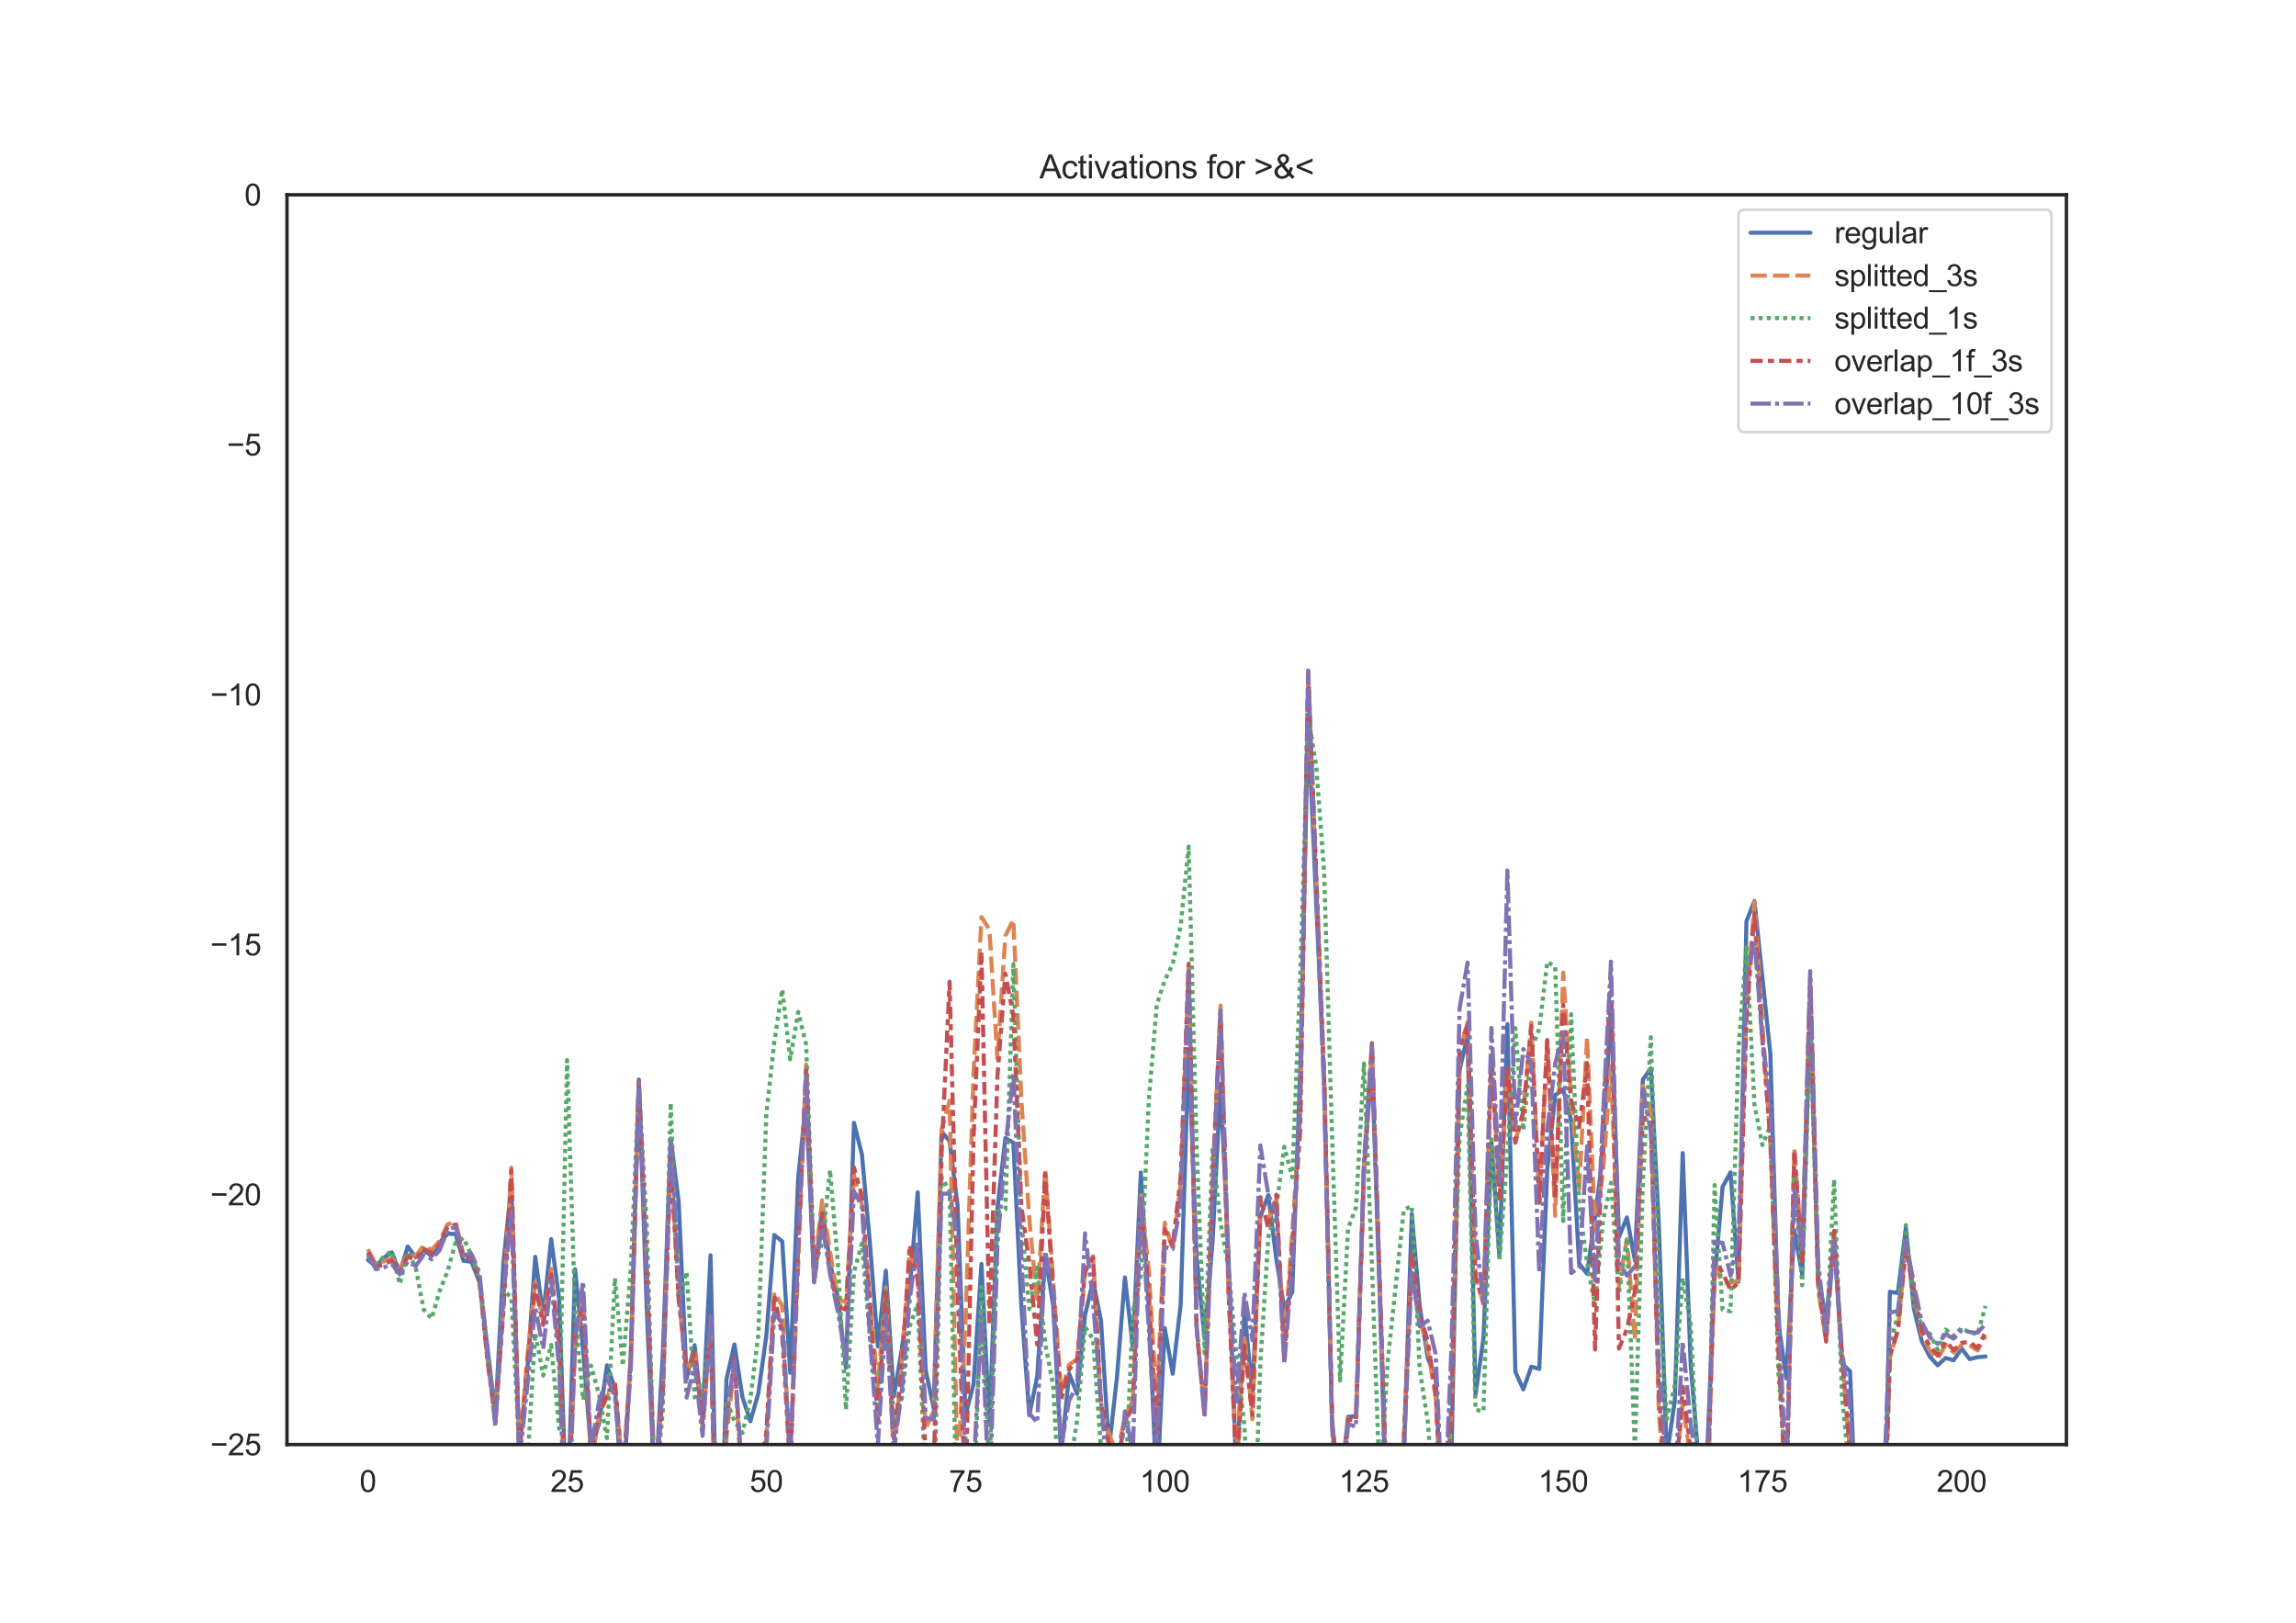 <?xml version="1.0" encoding="utf-8" standalone="no"?>
<!DOCTYPE svg PUBLIC "-//W3C//DTD SVG 1.1//EN"
  "http://www.w3.org/Graphics/SVG/1.1/DTD/svg11.dtd">
<svg height="595.44pt" version="1.1" viewBox="0 0 842.4 595.44" width="842.4pt" xmlns="http://www.w3.org/2000/svg" xmlns:xlink="http://www.w3.org/1999/xlink">
 <defs>
  <style type="text/css">*{stroke-linecap:butt;stroke-linejoin:round;}</style>
 </defs>
 <g id="figure_1">
  <g id="patch_1">
   <path d="M 0 595.44 
L 842.4 595.44 
L 842.4 0 
L 0 0 
z
" style="fill:#ffffff;"/>
  </g>
  <g id="axes_1">
   <g id="patch_2">
    <path d="M 105.3 529.942 
L 758.16 529.942 
L 758.16 71.453 
L 105.3 71.453 
z
" style="fill:#ffffff;"/>
   </g>
   <g id="matplotlib.axis_1">
    <g id="xtick_1">
     <g id="text_1">
      <!-- 0 -->
      <g style="fill:#262626;" transform="translate(131.917 547.315)scale(0.11 -0.11)">
       <defs>
        <path d="M 266 2259 
Q 266 3072 433 3567 
Q 600 4063 929 4331 
Q 1259 4600 1759 4600 
Q 2128 4600 2406 4451 
Q 2684 4303 2865 4023 
Q 3047 3744 3150 3342 
Q 3253 2941 3253 2259 
Q 3253 1453 3087 958 
Q 2922 463 2592 192 
Q 2263 -78 1759 -78 
Q 1097 -78 719 397 
Q 266 969 266 2259 
z
M 844 2259 
Q 844 1131 1108 757 
Q 1372 384 1759 384 
Q 2147 384 2411 759 
Q 2675 1134 2675 2259 
Q 2675 3391 2411 3762 
Q 2147 4134 1753 4134 
Q 1366 4134 1134 3806 
Q 844 3388 844 2259 
z
" id="ArialMT-30" transform="scale(0.016)"/>
       </defs>
       <use xlink:href="#ArialMT-30"/>
      </g>
     </g>
    </g>
    <g id="xtick_2">
     <g id="text_2">
      <!-- 25 -->
      <g style="fill:#262626;" transform="translate(201.951 547.315)scale(0.11 -0.11)">
       <defs>
        <path d="M 3222 541 
L 3222 0 
L 194 0 
Q 188 203 259 391 
Q 375 700 629 1000 
Q 884 1300 1366 1694 
Q 2113 2306 2375 2664 
Q 2638 3022 2638 3341 
Q 2638 3675 2398 3904 
Q 2159 4134 1775 4134 
Q 1369 4134 1125 3890 
Q 881 3647 878 3216 
L 300 3275 
Q 359 3922 746 4261 
Q 1134 4600 1788 4600 
Q 2447 4600 2831 4234 
Q 3216 3869 3216 3328 
Q 3216 3053 3103 2787 
Q 2991 2522 2730 2228 
Q 2469 1934 1863 1422 
Q 1356 997 1212 845 
Q 1069 694 975 541 
L 3222 541 
z
" id="ArialMT-32" transform="scale(0.016)"/>
        <path d="M 266 1200 
L 856 1250 
Q 922 819 1161 601 
Q 1400 384 1738 384 
Q 2144 384 2425 690 
Q 2706 997 2706 1503 
Q 2706 1984 2436 2262 
Q 2166 2541 1728 2541 
Q 1456 2541 1237 2417 
Q 1019 2294 894 2097 
L 366 2166 
L 809 4519 
L 3088 4519 
L 3088 3981 
L 1259 3981 
L 1013 2750 
Q 1425 3038 1878 3038 
Q 2478 3038 2890 2622 
Q 3303 2206 3303 1553 
Q 3303 931 2941 478 
Q 2500 -78 1738 -78 
Q 1113 -78 717 272 
Q 322 622 266 1200 
z
" id="ArialMT-35" transform="scale(0.016)"/>
       </defs>
       <use xlink:href="#ArialMT-32"/>
       <use x="55.615" xlink:href="#ArialMT-35"/>
      </g>
     </g>
    </g>
    <g id="xtick_3">
     <g id="text_3">
      <!-- 50 -->
      <g style="fill:#262626;" transform="translate(275.043 547.315)scale(0.11 -0.11)">
       <use xlink:href="#ArialMT-35"/>
       <use x="55.615" xlink:href="#ArialMT-30"/>
      </g>
     </g>
    </g>
    <g id="xtick_4">
     <g id="text_4">
      <!-- 75 -->
      <g style="fill:#262626;" transform="translate(348.135 547.315)scale(0.11 -0.11)">
       <defs>
        <path d="M 303 3981 
L 303 4522 
L 3269 4522 
L 3269 4084 
Q 2831 3619 2401 2847 
Q 1972 2075 1738 1259 
Q 1569 684 1522 0 
L 944 0 
Q 953 541 1156 1306 
Q 1359 2072 1739 2783 
Q 2119 3494 2547 3981 
L 303 3981 
z
" id="ArialMT-37" transform="scale(0.016)"/>
       </defs>
       <use xlink:href="#ArialMT-37"/>
       <use x="55.615" xlink:href="#ArialMT-35"/>
      </g>
     </g>
    </g>
    <g id="xtick_5">
     <g id="text_5">
      <!-- 100 -->
      <g style="fill:#262626;" transform="translate(418.169 547.315)scale(0.11 -0.11)">
       <defs>
        <path d="M 2384 0 
L 1822 0 
L 1822 3584 
Q 1619 3391 1289 3197 
Q 959 3003 697 2906 
L 697 3450 
Q 1169 3672 1522 3987 
Q 1875 4303 2022 4600 
L 2384 4600 
L 2384 0 
z
" id="ArialMT-31" transform="scale(0.016)"/>
       </defs>
       <use xlink:href="#ArialMT-31"/>
       <use x="55.615" xlink:href="#ArialMT-30"/>
       <use x="111.23" xlink:href="#ArialMT-30"/>
      </g>
     </g>
    </g>
    <g id="xtick_6">
     <g id="text_6">
      <!-- 125 -->
      <g style="fill:#262626;" transform="translate(491.261 547.315)scale(0.11 -0.11)">
       <use xlink:href="#ArialMT-31"/>
       <use x="55.615" xlink:href="#ArialMT-32"/>
       <use x="111.23" xlink:href="#ArialMT-35"/>
      </g>
     </g>
    </g>
    <g id="xtick_7">
     <g id="text_7">
      <!-- 150 -->
      <g style="fill:#262626;" transform="translate(564.353 547.315)scale(0.11 -0.11)">
       <use xlink:href="#ArialMT-31"/>
       <use x="55.615" xlink:href="#ArialMT-35"/>
       <use x="111.23" xlink:href="#ArialMT-30"/>
      </g>
     </g>
    </g>
    <g id="xtick_8">
     <g id="text_8">
      <!-- 175 -->
      <g style="fill:#262626;" transform="translate(637.446 547.315)scale(0.11 -0.11)">
       <use xlink:href="#ArialMT-31"/>
       <use x="55.615" xlink:href="#ArialMT-37"/>
       <use x="111.23" xlink:href="#ArialMT-35"/>
      </g>
     </g>
    </g>
    <g id="xtick_9">
     <g id="text_9">
      <!-- 200 -->
      <g style="fill:#262626;" transform="translate(710.538 547.315)scale(0.11 -0.11)">
       <use xlink:href="#ArialMT-32"/>
       <use x="55.615" xlink:href="#ArialMT-30"/>
       <use x="111.23" xlink:href="#ArialMT-30"/>
      </g>
     </g>
    </g>
   </g>
   <g id="matplotlib.axis_2">
    <g id="ytick_1">
     <g id="text_10">
      <!-- −25 -->
      <g style="fill:#262626;" transform="translate(77.141 533.878)scale(0.11 -0.11)">
       <defs>
        <path d="M 3381 1997 
L 356 1997 
L 356 2522 
L 3381 2522 
L 3381 1997 
z
" id="ArialMT-2212" transform="scale(0.016)"/>
       </defs>
       <use xlink:href="#ArialMT-2212"/>
       <use x="58.398" xlink:href="#ArialMT-32"/>
       <use x="114.014" xlink:href="#ArialMT-35"/>
      </g>
     </g>
    </g>
    <g id="ytick_2">
     <g id="text_11">
      <!-- −20 -->
      <g style="fill:#262626;" transform="translate(77.141 442.181)scale(0.11 -0.11)">
       <use xlink:href="#ArialMT-2212"/>
       <use x="58.398" xlink:href="#ArialMT-32"/>
       <use x="114.014" xlink:href="#ArialMT-30"/>
      </g>
     </g>
    </g>
    <g id="ytick_3">
     <g id="text_12">
      <!-- −15 -->
      <g style="fill:#262626;" transform="translate(77.141 350.483)scale(0.11 -0.11)">
       <use xlink:href="#ArialMT-2212"/>
       <use x="58.398" xlink:href="#ArialMT-31"/>
       <use x="114.014" xlink:href="#ArialMT-35"/>
      </g>
     </g>
    </g>
    <g id="ytick_4">
     <g id="text_13">
      <!-- −10 -->
      <g style="fill:#262626;" transform="translate(77.141 258.785)scale(0.11 -0.11)">
       <use xlink:href="#ArialMT-2212"/>
       <use x="58.398" xlink:href="#ArialMT-31"/>
       <use x="114.014" xlink:href="#ArialMT-30"/>
      </g>
     </g>
    </g>
    <g id="ytick_5">
     <g id="text_14">
      <!-- −5 -->
      <g style="fill:#262626;" transform="translate(83.258 167.087)scale(0.11 -0.11)">
       <use xlink:href="#ArialMT-2212"/>
       <use x="58.398" xlink:href="#ArialMT-35"/>
      </g>
     </g>
    </g>
    <g id="ytick_6">
     <g id="text_15">
      <!-- 0 -->
      <g style="fill:#262626;" transform="translate(89.683 75.39)scale(0.11 -0.11)">
       <use xlink:href="#ArialMT-30"/>
      </g>
     </g>
    </g>
   </g>
   <g id="line2d_1">
    <path clip-path="url(#pe0df430267)" d="M 134.975 462.211 
L 137.899 464.524 
L 140.823 461.404 
L 143.747 459.417 
L 146.67 466.848 
L 149.594 457.296 
L 152.518 461.241 
L 155.441 458.402 
L 158.365 460.805 
L 161.289 455.836 
L 164.212 452.616 
L 167.136 452.688 
L 170.06 462.532 
L 172.983 462.866 
L 175.907 470.369 
L 178.831 494.138 
L 181.754 519.399 
L 184.678 463.613 
L 187.602 434.868 
L 190.526 532.269 
L 193.449 503.075 
L 196.373 461.092 
L 199.297 482.805 
L 202.22 454.577 
L 205.144 476.384 
L 208.068 562.069 
L 210.991 465.622 
L 213.915 494.894 
L 216.839 531.982 
L 219.762 522.277 
L 222.686 500.877 
L 225.61 509.219 
L 228.534 551.635 
L 231.457 495.557 
L 234.381 396.044 
L 237.305 480.286 
L 240.228 548.911 
L 243.152 497.377 
L 246.076 417.67 
L 248.999 440.758 
L 251.923 505.781 
L 254.847 493.475 
L 257.77 520.601 
L 260.694 460.511 
L 263.618 594.324 
L 266.542 506.013 
L 269.465 493.214 
L 272.389 512.503 
L 275.313 521.418 
L 278.236 511.139 
L 281.16 490.06 
L 284.084 453.039 
L 287.007 455.437 
L 289.931 503.62 
L 292.855 432.034 
L 295.778 404.079 
L 298.702 470.429 
L 301.626 443.02 
L 304.549 463.436 
L 307.473 476.176 
L 310.397 501.791 
L 313.321 411.939 
L 316.244 423.569 
L 319.168 455.997 
L 322.092 493.954 
L 325.015 466.169 
L 327.939 512.254 
L 330.863 494.945 
L 333.786 472.451 
L 336.71 437.422 
L 339.634 502.695 
L 342.557 516.572 
L 345.481 415.117 
L 348.405 418.649 
L 351.329 442.168 
L 354.252 519.231 
L 357.176 507.857 
L 360.1 463.67 
L 363.023 522.835 
L 365.947 443.478 
L 368.871 417.516 
L 371.794 419.217 
L 374.718 478.85 
L 377.642 519.169 
L 380.565 504.829 
L 383.489 460.656 
L 386.413 478.992 
L 389.336 533.68 
L 392.26 503.917 
L 395.184 511.356 
L 398.108 482.456 
L 401.031 469.877 
L 403.955 484.505 
L 406.879 531.481 
L 409.802 505.354 
L 412.726 468.603 
L 415.65 494.308 
L 418.573 430.121 
L 421.497 480.168 
L 424.421 548.004 
L 427.344 487.199 
L 430.268 503.964 
L 433.192 478.551 
L 436.116 384.862 
L 439.039 461.338 
L 441.963 491.164 
L 444.887 455.528 
L 447.81 397.781 
L 450.734 461.069 
L 453.658 541.966 
L 456.581 480.589 
L 459.505 510.973 
L 462.429 446.316 
L 465.352 438.365 
L 468.276 461.829 
L 471.2 480.117 
L 474.124 473.936 
L 477.047 392.56 
L 479.971 264.807 
L 485.818 396.302 
L 488.742 521.567 
L 491.666 548.024 
L 494.589 519.773 
L 497.513 519.577 
L 500.437 428.765 
L 503.36 389.948 
L 506.284 477.071 
L 509.208 574.327 
L 512.131 566.612 
L 515.055 535.035 
L 517.979 445.366 
L 520.903 479.394 
L 523.826 498.133 
L 526.75 505.528 
L 529.674 570.786 
L 532.597 531.539 
L 535.521 392.515 
L 538.445 379.954 
L 541.368 511.652 
L 544.292 490.849 
L 547.216 419.065 
L 550.139 460.965 
L 553.063 375.712 
L 555.987 503.277 
L 558.911 509.695 
L 561.834 501.371 
L 564.758 502.206 
L 567.682 428.976 
L 570.605 401.739 
L 573.529 399.685 
L 576.453 411.009 
L 579.376 463.53 
L 582.3 467.265 
L 585.224 446.329 
L 588.147 423.503 
L 591.071 368.333 
L 593.995 453.813 
L 596.918 446.621 
L 599.842 462.414 
L 602.766 396.018 
L 605.69 391.933 
L 608.613 449.33 
L 611.537 534.344 
L 614.461 514.063 
L 617.384 422.998 
L 620.308 500.532 
L 623.232 536.05 
L 626.155 537.35 
L 629.079 469.202 
L 632.003 435.443 
L 634.926 430.092 
L 637.85 470.218 
L 640.774 337.936 
L 643.698 330.558 
L 649.545 386.587 
L 652.469 485.042 
L 655.392 505.692 
L 658.316 451.258 
L 661.24 467.575 
L 664.163 371.722 
L 667.087 468.23 
L 670.011 484.228 
L 672.934 454.065 
L 675.858 500.346 
L 678.782 503.021 
L 681.706 575.766 
L 683.363 596.44 
M 685.393 596.44 
L 687.553 551.722 
L 690.109 596.44 
M 690.622 596.44 
L 693.4 473.897 
L 696.324 474.33 
L 699.248 450.578 
L 702.171 480.001 
L 705.095 491.991 
L 708.019 497.665 
L 710.942 500.863 
L 713.866 498.174 
L 716.79 499.029 
L 719.713 494.725 
L 722.637 498.595 
L 725.561 497.893 
L 728.485 497.641 
L 728.485 497.641 
" style="fill:none;stroke:#4c72b0;stroke-linecap:round;stroke-width:1.5;"/>
   </g>
   <g id="line2d_2">
    <path clip-path="url(#pe0df430267)" d="M 134.975 458.281 
L 137.899 463.791 
L 143.747 461.621 
L 146.67 465.293 
L 149.594 460.024 
L 152.518 460.816 
L 155.441 456.859 
L 158.365 458.645 
L 161.289 455.216 
L 164.212 449.204 
L 167.136 448.067 
L 170.06 460.535 
L 172.983 460.056 
L 175.907 468.566 
L 178.831 498.141 
L 181.754 519.866 
L 184.678 479.82 
L 187.602 428.37 
L 190.526 532.545 
L 193.449 498.039 
L 196.373 470.489 
L 199.297 484.753 
L 202.22 465.498 
L 205.144 497.176 
L 208.068 564.403 
L 210.991 494.823 
L 213.915 474.029 
L 216.839 537.854 
L 219.762 519.444 
L 222.686 512.189 
L 225.61 507.832 
L 228.534 540.938 
L 231.457 497.946 
L 234.381 396.533 
L 237.305 464.201 
L 240.228 543.558 
L 243.152 509.773 
L 246.076 423.9 
L 248.999 475.858 
L 251.923 503.915 
L 254.847 495.422 
L 257.77 524.408 
L 260.694 486.396 
L 263.341 596.44 
M 264.036 596.44 
L 266.542 527.355 
L 269.465 500.078 
L 272.389 548.148 
L 275.313 556.742 
L 278.236 540.44 
L 281.16 527.946 
L 284.084 474.101 
L 287.007 479.037 
L 289.931 537.739 
L 295.778 390.535 
L 298.702 466.071 
L 301.626 440.361 
L 304.549 459.314 
L 307.473 476.492 
L 310.397 477.82 
L 313.321 431.161 
L 316.244 441.88 
L 319.168 477.23 
L 322.092 508.458 
L 325.015 472.235 
L 327.939 535.41 
L 330.863 498.988 
L 333.786 459.225 
L 336.71 467.17 
L 339.634 523.981 
L 342.557 517.698 
L 345.481 414.396 
L 348.405 403.792 
L 351.329 541.265 
L 354.252 484.897 
L 357.176 394.211 
L 360.1 336.4 
L 363.023 341.065 
L 365.947 388.404 
L 368.871 343.313 
L 371.794 337.349 
L 374.718 402.973 
L 377.642 447.185 
L 380.565 477.982 
L 383.489 428.743 
L 389.336 510.983 
L 392.26 500.686 
L 395.184 498.637 
L 398.108 466.819 
L 401.031 460.827 
L 403.955 516.816 
L 406.879 525.95 
L 409.802 533.599 
L 412.726 519.881 
L 415.65 513.503 
L 418.573 437.805 
L 421.497 466.351 
L 424.421 515.642 
L 427.344 448.54 
L 430.268 458.365 
L 433.192 434.01 
L 436.116 354.359 
L 439.039 487.246 
L 441.963 518.098 
L 444.887 431.946 
L 447.81 368.912 
L 450.734 473.975 
L 453.658 533.823 
L 456.581 489.837 
L 459.505 520.602 
L 462.429 440.232 
L 465.352 447.541 
L 468.276 440.145 
L 471.2 494.148 
L 477.047 409.707 
L 479.971 251.176 
L 482.895 321.069 
L 485.818 393.983 
L 488.742 520.296 
L 491.666 560.629 
L 494.589 520.403 
L 497.513 519.867 
L 500.437 430.57 
L 503.36 383.705 
L 509.208 561.953 
L 512.131 545.447 
L 515.055 528.305 
L 517.979 462.127 
L 520.903 483.958 
L 523.826 494.805 
L 526.75 512.844 
L 529.674 569.285 
L 532.597 516.255 
L 535.521 386.276 
L 538.445 374.936 
L 541.368 468.941 
L 544.292 478.166 
L 547.216 386.187 
L 550.139 439.632 
L 553.063 392.428 
L 555.987 418.288 
L 558.911 408.126 
L 561.834 375.195 
L 564.758 441.352 
L 567.682 381.456 
L 570.605 446.019 
L 573.529 356.813 
L 576.453 403.117 
L 579.376 436.22 
L 582.3 380.548 
L 585.224 450.952 
L 588.147 429.796 
L 591.071 391.217 
L 593.995 471.611 
L 596.918 454.592 
L 599.842 491.553 
L 602.766 398.375 
L 605.69 407.783 
L 608.613 517.641 
L 611.537 556.481 
L 614.461 544.172 
L 617.384 514.741 
L 620.308 535.779 
L 623.232 540.273 
L 626.155 561.205 
L 629.079 464.498 
L 632.003 470.343 
L 634.926 470.679 
L 637.85 469.659 
L 640.774 370.166 
L 643.698 330.909 
L 649.545 419.51 
L 652.469 492.529 
L 655.392 550.954 
L 658.316 421.092 
L 661.24 460.844 
L 664.163 359.481 
L 667.087 473.087 
L 670.011 491.605 
L 672.934 451.561 
L 675.858 498.64 
L 678.782 533.056 
L 681.706 583.856 
L 682.794 596.44 
M 685.531 596.44 
L 687.553 548.907 
L 690.477 592.562 
L 693.4 498.065 
L 696.324 487.989 
L 699.248 456.776 
L 705.095 489.725 
L 708.019 495.446 
L 710.942 498.441 
L 713.866 493.32 
L 716.79 496.189 
L 719.713 493.409 
L 722.637 493.506 
L 725.561 495.426 
L 728.485 490.198 
L 728.485 490.198 
" style="fill:none;stroke:#dd8452;stroke-dasharray:6,2.25;stroke-dashoffset:0;stroke-width:1.5;"/>
   </g>
   <g id="line2d_3">
    <path clip-path="url(#pe0df430267)" d="M 134.975 460.227 
L 137.899 465.008 
L 140.823 460.773 
L 143.747 459.064 
L 146.67 471.06 
L 149.594 459.385 
L 152.518 464.994 
L 155.441 480.417 
L 158.365 483.735 
L 161.289 473.64 
L 164.212 466.358 
L 167.136 455.919 
L 170.06 454.16 
L 172.983 460.488 
L 175.907 469.477 
L 178.831 497.631 
L 181.754 518.404 
L 184.678 473.389 
L 187.602 475.925 
L 190.526 531.696 
L 193.449 537.826 
L 196.373 489.116 
L 199.297 504.624 
L 202.22 493.42 
L 205.144 524.114 
L 208.068 388.894 
L 210.991 481.039 
L 213.915 513.529 
L 216.839 500.955 
L 219.762 511.599 
L 222.686 527.597 
L 225.61 468.911 
L 228.534 501.049 
L 231.457 464.891 
L 234.381 398.13 
L 237.305 449.622 
L 240.228 549.362 
L 243.152 518.337 
L 246.076 404.612 
L 248.999 477.345 
L 251.923 466.562 
L 254.847 512.616 
L 257.77 510.755 
L 260.694 486.587 
L 263.618 581.675 
L 266.542 513.756 
L 269.465 521.349 
L 272.389 525.685 
L 275.313 513.288 
L 278.236 489.649 
L 281.16 408.801 
L 284.084 382.318 
L 287.007 362.983 
L 289.931 388.593 
L 292.855 371.244 
L 295.778 383.258 
L 298.702 464.58 
L 301.626 456.182 
L 304.549 429.235 
L 307.473 464.232 
L 310.397 517.126 
L 313.321 466.74 
L 316.244 456.155 
L 319.168 490.562 
L 322.092 515.693 
L 325.015 473.409 
L 327.939 520.935 
L 330.863 513.3 
L 333.786 486.55 
L 336.71 478.276 
L 339.634 547.078 
L 342.557 558.859 
L 345.481 431.913 
L 348.405 436.846 
L 351.329 573.755 
L 354.252 526.93 
L 357.176 556.138 
L 360.1 472.072 
L 363.023 541.761 
L 365.947 444.343 
L 368.871 443.636 
L 371.794 353.748 
L 374.718 447.638 
L 377.642 480.219 
L 380.565 465.07 
L 383.489 492.884 
L 386.413 508.356 
L 389.336 563.308 
L 392.26 539.853 
L 395.184 521.025 
L 398.108 486.873 
L 401.031 491.259 
L 403.955 531.515 
L 406.879 553.986 
L 409.802 595.652 
L 412.726 548.905 
L 415.65 481.041 
L 418.573 467.751 
L 421.497 403.729 
L 424.421 368.556 
L 427.344 359.648 
L 430.268 353.707 
L 433.192 339.501 
L 436.116 310.564 
L 439.039 420.4 
L 441.963 496.458 
L 444.887 421.278 
L 447.81 448.652 
L 450.734 465.078 
L 453.658 497.444 
L 456.581 523.062 
L 459.505 584.962 
L 462.429 500.136 
L 465.352 453.73 
L 468.276 443.201 
L 471.2 420.7 
L 474.124 431.897 
L 477.047 358.238 
L 479.971 262.749 
L 482.895 280.774 
L 485.818 319.83 
L 488.742 416.747 
L 491.666 506.471 
L 494.589 450.735 
L 497.513 442.922 
L 500.437 390.145 
L 503.36 464.221 
L 506.284 546.77 
L 509.208 498.793 
L 515.055 443.872 
L 517.979 442.419 
L 520.903 502.364 
L 523.826 521.307 
L 526.75 557.592 
L 529.674 568.941 
L 532.597 504.553 
L 535.521 417.085 
L 538.445 398.258 
L 541.368 517.244 
L 544.292 517.684 
L 547.216 417.979 
L 550.139 462.224 
L 553.063 423.115 
L 555.987 377.187 
L 558.911 414.723 
L 561.834 385.013 
L 564.758 377.474 
L 567.682 352.84 
L 570.605 354.685 
L 573.529 447.934 
L 576.453 372.062 
L 579.376 441.539 
L 582.3 463.334 
L 585.224 478.922 
L 588.147 447.788 
L 591.071 433.938 
L 593.995 474.48 
L 596.918 454.07 
L 599.842 532.172 
L 602.766 433.676 
L 605.69 380.528 
L 608.613 473.385 
L 611.537 520.693 
L 614.461 508.27 
L 617.384 468.825 
L 620.308 485.748 
L 623.232 546.411 
L 626.155 570.94 
L 629.079 434.731 
L 632.003 480.432 
L 634.926 481.086 
L 637.85 384.7 
L 640.774 347.481 
L 643.698 405.164 
L 646.621 420.075 
L 649.545 413.084 
L 652.469 503.543 
L 655.392 540.69 
L 658.316 428.445 
L 661.24 471.527 
L 664.163 374.6 
L 667.087 470.952 
L 670.011 490.963 
L 672.934 432.685 
L 675.858 512.707 
L 678.782 541.934 
L 682.071 596.44 
M 686.544 596.44 
L 687.553 575.976 
L 690.477 590.923 
L 693.4 493.442 
L 696.324 482.337 
L 699.248 449.399 
L 702.171 478.44 
L 705.095 486.329 
L 708.019 489.236 
L 710.942 495.141 
L 713.866 487.761 
L 716.79 489.998 
L 719.713 487.177 
L 722.637 488.817 
L 725.561 489.445 
L 728.485 479.12 
L 728.485 479.12 
" style="fill:none;stroke:#55a868;stroke-dasharray:1.5,1.5;stroke-dashoffset:0;stroke-width:1.5;"/>
   </g>
   <g id="line2d_4">
    <path clip-path="url(#pe0df430267)" d="M 134.975 459.424 
L 137.899 464.885 
L 140.823 463.861 
L 143.747 462.466 
L 146.67 466.504 
L 149.594 461.076 
L 152.518 461.955 
L 155.441 458.049 
L 158.365 459.862 
L 161.289 456.339 
L 164.212 450.18 
L 167.136 449.239 
L 170.06 461.56 
L 172.983 461.013 
L 175.907 469.364 
L 178.831 499.112 
L 181.754 520.974 
L 184.678 481.056 
L 187.602 429.359 
L 190.526 534.057 
L 193.449 501.528 
L 196.373 471.571 
L 199.297 486.071 
L 202.22 466.585 
L 205.144 493.142 
L 208.068 563.868 
L 210.991 486.837 
L 213.915 479.569 
L 216.839 532.479 
L 219.762 518.879 
L 222.686 511.959 
L 225.61 507.17 
L 228.534 541.629 
L 231.457 499.401 
L 234.381 396.886 
L 237.305 467.98 
L 240.228 548.025 
L 243.152 511.471 
L 246.076 424.804 
L 248.999 476.359 
L 251.923 502.966 
L 254.847 496.549 
L 257.77 521.926 
L 260.694 484.591 
L 263.36 596.44 
M 263.987 596.44 
L 266.542 521.343 
L 269.465 498.305 
L 272.389 545.063 
L 275.313 560.791 
L 278.236 542.691 
L 281.16 525.673 
L 284.084 475.062 
L 287.007 489.858 
L 289.931 539.613 
L 292.855 456.319 
L 295.778 391.967 
L 298.702 469.988 
L 301.626 445.123 
L 304.549 466.508 
L 307.473 479.3 
L 310.397 480.482 
L 313.321 428.301 
L 316.244 438.709 
L 319.168 478.31 
L 322.092 521.941 
L 325.015 472.627 
L 327.939 527.823 
L 330.863 502.846 
L 333.786 456.794 
L 336.71 469.423 
L 339.634 535.357 
L 342.557 539.908 
L 345.481 422.699 
L 348.405 360.173 
L 351.329 472.763 
L 354.252 550.559 
L 357.176 417.916 
L 360.1 349.226 
L 363.023 485.741 
L 365.947 395.024 
L 368.871 357.225 
L 371.794 372.684 
L 374.718 442.209 
L 377.642 463.216 
L 380.565 493.226 
L 383.489 430.673 
L 386.413 473.052 
L 389.336 513.412 
L 392.26 502.397 
L 395.184 498.99 
L 398.108 465.969 
L 401.031 461.453 
L 403.955 514.205 
L 406.879 530.113 
L 409.802 538.374 
L 412.726 520.916 
L 415.65 516.512 
L 418.573 439.727 
L 421.497 474.822 
L 424.421 526.541 
L 427.344 450.858 
L 430.268 457.116 
L 433.192 431.693 
L 436.116 353.539 
L 439.039 487.379 
L 441.963 519.42 
L 444.887 434.642 
L 447.81 371.794 
L 450.734 472.674 
L 453.658 541.144 
L 456.581 493.552 
L 459.505 519.037 
L 462.429 439.187 
L 465.352 450.549 
L 468.276 438.306 
L 471.2 498.286 
L 477.047 414.53 
L 479.971 245.952 
L 485.818 394.223 
L 488.742 521.602 
L 491.666 560.85 
L 494.589 520.792 
L 497.513 521.058 
L 500.437 428.958 
L 503.36 382.677 
L 509.208 561.248 
L 512.131 545.799 
L 515.055 528.575 
L 517.979 460.512 
L 520.903 482.405 
L 523.826 491.888 
L 526.75 511.083 
L 529.674 569.348 
L 532.597 514.734 
L 535.521 385.323 
L 538.445 375.623 
L 541.368 468.332 
L 544.292 478.198 
L 547.216 387.337 
L 550.139 440.938 
L 553.063 392.143 
L 555.987 419.205 
L 558.911 407.685 
L 561.834 376.31 
L 564.758 441.87 
L 567.682 381.643 
L 570.605 440.121 
L 573.529 368.648 
L 576.453 404.035 
L 579.376 413.472 
L 582.3 390.034 
L 585.224 495.082 
L 588.147 410.791 
L 591.071 359.456 
L 593.995 494.744 
L 596.918 487.617 
L 599.842 473.775 
L 602.766 409.802 
L 605.69 411.465 
L 608.613 510.815 
L 611.537 551.543 
L 614.461 547.934 
L 617.384 508.789 
L 620.308 531.87 
L 623.232 541.666 
L 626.155 554.114 
L 629.079 462.251 
L 632.003 466.856 
L 634.926 473.252 
L 637.85 470.556 
L 640.774 373.521 
L 643.698 335.031 
L 646.621 381.504 
L 649.545 417.609 
L 652.469 494.755 
L 655.392 552.404 
L 658.316 422.164 
L 661.24 462.667 
L 664.163 358.985 
L 667.087 470.518 
L 670.011 492.154 
L 672.934 451.538 
L 675.858 498.229 
L 678.782 533.073 
L 681.706 581.791 
L 682.932 596.44 
M 685.487 596.44 
L 687.553 547.656 
L 690.477 590.209 
L 693.4 497.5 
L 696.324 488.09 
L 699.248 458.205 
L 705.095 488.182 
L 708.019 493.846 
L 710.942 497.283 
L 713.866 492.14 
L 716.79 495.26 
L 719.713 492.612 
L 722.637 492.303 
L 725.561 494.608 
L 728.485 488.679 
L 728.485 488.679 
" style="fill:none;stroke:#c44e52;stroke-dasharray:4.5,1.875,2.25,1.875;stroke-dashoffset:0;stroke-width:1.5;"/>
   </g>
   <g id="line2d_5">
    <path clip-path="url(#pe0df430267)" d="M 134.975 460.32 
L 137.899 465.651 
L 140.823 464.955 
L 143.747 463.732 
L 146.67 467.514 
L 149.594 462.839 
L 152.518 464.441 
L 155.441 460.399 
L 158.365 461.998 
L 161.289 458.644 
L 164.212 451.321 
L 167.136 449.95 
L 170.06 460.421 
L 172.983 460.005 
L 175.907 466.831 
L 178.831 495.904 
L 181.754 523.305 
L 184.678 475.689 
L 187.602 444.285 
L 190.526 536.381 
L 193.449 508.636 
L 196.373 479.486 
L 199.297 494.804 
L 202.22 469.592 
L 205.144 502.078 
L 208.068 575.003 
L 210.991 491.938 
L 213.915 470.093 
L 216.839 531.709 
L 219.762 514.265 
L 222.686 505.334 
L 225.61 512.456 
L 228.534 545.449 
L 231.457 501.467 
L 234.381 397.103 
L 237.305 466.782 
L 240.228 548.17 
L 243.152 509.177 
L 246.076 418.995 
L 251.923 512.714 
L 254.847 500.739 
L 257.77 526.74 
L 260.694 482.162 
L 263.39 596.44 
M 263.944 596.44 
L 266.542 519.639 
L 269.465 499.29 
L 272.389 542.823 
L 275.313 556.678 
L 278.236 543.374 
L 281.16 531.947 
L 284.084 481.716 
L 287.007 485.461 
L 289.931 535.633 
L 292.855 456.254 
L 295.778 393.811 
L 298.702 470.158 
L 301.626 448.65 
L 304.549 467.344 
L 307.473 481.607 
L 310.397 498.973 
L 313.321 437.025 
L 316.244 442.584 
L 319.168 490.107 
L 322.092 530.271 
L 325.015 482.18 
L 327.939 531.77 
L 330.863 510.412 
L 333.786 476.59 
L 336.71 455.461 
L 339.634 520.199 
L 342.557 520.81 
L 345.481 437.961 
L 348.405 437.821 
L 351.329 454.945 
L 354.252 537.5 
L 357.176 539.604 
L 360.1 482.871 
L 363.023 552.576 
L 365.947 457.041 
L 368.871 420.702 
L 371.794 393.769 
L 374.718 460.613 
L 377.642 518.458 
L 380.565 521.887 
L 383.489 458.989 
L 386.413 474.123 
L 389.336 530.682 
L 392.26 513.724 
L 395.184 508.266 
L 398.108 452.42 
L 401.031 477.449 
L 403.955 514.013 
L 406.879 548.096 
L 409.802 550.271 
L 412.726 517.762 
L 415.65 532.662 
L 418.573 438.668 
L 424.421 536.946 
L 427.344 457.503 
L 430.268 458.212 
L 433.192 441.59 
L 436.116 356.234 
L 439.039 486.431 
L 441.963 520.18 
L 444.887 438.992 
L 447.81 370.685 
L 450.734 465.431 
L 453.658 514.235 
L 456.581 474.21 
L 459.505 491.642 
L 462.429 420.194 
L 465.352 438.262 
L 468.276 445.407 
L 471.2 500.497 
L 474.124 463.812 
L 477.047 402.296 
L 479.971 245.967 
L 485.818 401.002 
L 488.742 524.002 
L 491.666 565.371 
L 494.589 522.317 
L 497.513 523.467 
L 500.437 426.116 
L 503.36 383.575 
L 506.284 473.623 
L 509.208 570.626 
L 512.131 557.604 
L 515.055 533.211 
L 517.979 466.961 
L 520.903 486.594 
L 523.826 484.493 
L 526.75 496.785 
L 529.674 562.175 
L 532.597 492.885 
L 535.521 369.928 
L 538.445 353.122 
L 541.368 452.344 
L 544.292 478.318 
L 547.216 377.101 
L 550.139 433.418 
L 553.063 319.345 
L 555.987 413.073 
L 558.911 384.858 
L 561.834 390.154 
L 564.758 466.917 
L 567.682 414.384 
L 570.605 390.19 
L 573.529 378.673 
L 576.453 467.032 
L 579.376 465.067 
L 582.3 420.532 
L 585.224 471.04 
L 588.147 409.113 
L 591.071 352.801 
L 593.995 463.417 
L 596.918 467.929 
L 599.842 464.589 
L 602.766 399.61 
L 605.69 415.386 
L 608.613 501.414 
L 611.537 540.537 
L 614.461 544.991 
L 617.384 492.181 
L 620.308 522.254 
L 623.232 542.082 
L 626.155 548.04 
L 629.079 455.64 
L 632.003 455.905 
L 634.926 467.991 
L 637.85 454.334 
L 640.774 358.303 
L 643.698 344.824 
L 646.621 381.632 
L 649.545 404.149 
L 652.469 479.411 
L 655.392 542.483 
L 658.316 436.566 
L 661.24 459.352 
L 664.163 356.259 
L 667.087 463.313 
L 670.011 489.089 
L 672.934 455.321 
L 675.858 495.97 
L 678.782 515.7 
L 681.706 580.178 
L 683.315 596.44 
M 685.197 596.44 
L 687.553 541.342 
L 690.477 568 
L 693.4 481.524 
L 696.324 481.004 
L 699.248 455.125 
L 702.171 470.913 
L 705.095 485.106 
L 708.019 490.559 
L 710.942 492.945 
L 713.866 489.436 
L 716.79 491.09 
L 719.713 488.012 
L 722.637 488.673 
L 725.561 488.93 
L 728.485 485.715 
L 728.485 485.715 
" style="fill:none;stroke:#8172b3;stroke-dasharray:7.5,1.5,1.5,1.5;stroke-dashoffset:0;stroke-width:1.5;"/>
   </g>
   <g id="line2d_6"/>
   <g id="line2d_7"/>
   <g id="line2d_8"/>
   <g id="line2d_9"/>
   <g id="line2d_10"/>
   <g id="patch_3">
    <path d="M 105.3 529.942 
L 105.3 71.453 
" style="fill:none;stroke:#262626;stroke-linecap:square;stroke-linejoin:miter;stroke-width:1.25;"/>
   </g>
   <g id="patch_4">
    <path d="M 758.16 529.942 
L 758.16 71.453 
" style="fill:none;stroke:#262626;stroke-linecap:square;stroke-linejoin:miter;stroke-width:1.25;"/>
   </g>
   <g id="patch_5">
    <path d="M 105.3 529.942 
L 758.16 529.942 
" style="fill:none;stroke:#262626;stroke-linecap:square;stroke-linejoin:miter;stroke-width:1.25;"/>
   </g>
   <g id="patch_6">
    <path d="M 105.3 71.453 
L 758.16 71.453 
" style="fill:none;stroke:#262626;stroke-linecap:square;stroke-linejoin:miter;stroke-width:1.25;"/>
   </g>
   <g id="text_16">
    <!-- Activations for &gt;&amp;&lt; -->
    <g style="fill:#262626;" transform="translate(381.372 65.453)scale(0.12 -0.12)">
     <defs>
      <path d="M -9 0 
L 1750 4581 
L 2403 4581 
L 4278 0 
L 3588 0 
L 3053 1388 
L 1138 1388 
L 634 0 
L -9 0 
z
M 1313 1881 
L 2866 1881 
L 2388 3150 
Q 2169 3728 2063 4100 
Q 1975 3659 1816 3225 
L 1313 1881 
z
" id="ArialMT-41" transform="scale(0.016)"/>
      <path d="M 2588 1216 
L 3141 1144 
Q 3050 572 2676 248 
Q 2303 -75 1759 -75 
Q 1078 -75 664 370 
Q 250 816 250 1647 
Q 250 2184 428 2587 
Q 606 2991 970 3192 
Q 1334 3394 1763 3394 
Q 2303 3394 2647 3120 
Q 2991 2847 3088 2344 
L 2541 2259 
Q 2463 2594 2264 2762 
Q 2066 2931 1784 2931 
Q 1359 2931 1093 2626 
Q 828 2322 828 1663 
Q 828 994 1084 691 
Q 1341 388 1753 388 
Q 2084 388 2306 591 
Q 2528 794 2588 1216 
z
" id="ArialMT-63" transform="scale(0.016)"/>
      <path d="M 1650 503 
L 1731 6 
Q 1494 -44 1306 -44 
Q 1000 -44 831 53 
Q 663 150 594 308 
Q 525 466 525 972 
L 525 2881 
L 113 2881 
L 113 3319 
L 525 3319 
L 525 4141 
L 1084 4478 
L 1084 3319 
L 1650 3319 
L 1650 2881 
L 1084 2881 
L 1084 941 
Q 1084 700 1114 631 
Q 1144 563 1211 522 
Q 1278 481 1403 481 
Q 1497 481 1650 503 
z
" id="ArialMT-74" transform="scale(0.016)"/>
      <path d="M 425 3934 
L 425 4581 
L 988 4581 
L 988 3934 
L 425 3934 
z
M 425 0 
L 425 3319 
L 988 3319 
L 988 0 
L 425 0 
z
" id="ArialMT-69" transform="scale(0.016)"/>
      <path d="M 1344 0 
L 81 3319 
L 675 3319 
L 1388 1331 
Q 1503 1009 1600 663 
Q 1675 925 1809 1294 
L 2547 3319 
L 3125 3319 
L 1869 0 
L 1344 0 
z
" id="ArialMT-76" transform="scale(0.016)"/>
      <path d="M 2588 409 
Q 2275 144 1986 34 
Q 1697 -75 1366 -75 
Q 819 -75 525 192 
Q 231 459 231 875 
Q 231 1119 342 1320 
Q 453 1522 633 1644 
Q 813 1766 1038 1828 
Q 1203 1872 1538 1913 
Q 2219 1994 2541 2106 
Q 2544 2222 2544 2253 
Q 2544 2597 2384 2738 
Q 2169 2928 1744 2928 
Q 1347 2928 1158 2789 
Q 969 2650 878 2297 
L 328 2372 
Q 403 2725 575 2942 
Q 747 3159 1072 3276 
Q 1397 3394 1825 3394 
Q 2250 3394 2515 3294 
Q 2781 3194 2906 3042 
Q 3031 2891 3081 2659 
Q 3109 2516 3109 2141 
L 3109 1391 
Q 3109 606 3145 398 
Q 3181 191 3288 0 
L 2700 0 
Q 2613 175 2588 409 
z
M 2541 1666 
Q 2234 1541 1622 1453 
Q 1275 1403 1131 1340 
Q 988 1278 909 1158 
Q 831 1038 831 891 
Q 831 666 1001 516 
Q 1172 366 1500 366 
Q 1825 366 2078 508 
Q 2331 650 2450 897 
Q 2541 1088 2541 1459 
L 2541 1666 
z
" id="ArialMT-61" transform="scale(0.016)"/>
      <path d="M 213 1659 
Q 213 2581 725 3025 
Q 1153 3394 1769 3394 
Q 2453 3394 2887 2945 
Q 3322 2497 3322 1706 
Q 3322 1066 3130 698 
Q 2938 331 2570 128 
Q 2203 -75 1769 -75 
Q 1072 -75 642 372 
Q 213 819 213 1659 
z
M 791 1659 
Q 791 1022 1069 705 
Q 1347 388 1769 388 
Q 2188 388 2466 706 
Q 2744 1025 2744 1678 
Q 2744 2294 2464 2611 
Q 2184 2928 1769 2928 
Q 1347 2928 1069 2612 
Q 791 2297 791 1659 
z
" id="ArialMT-6f" transform="scale(0.016)"/>
      <path d="M 422 0 
L 422 3319 
L 928 3319 
L 928 2847 
Q 1294 3394 1984 3394 
Q 2284 3394 2536 3286 
Q 2788 3178 2913 3003 
Q 3038 2828 3088 2588 
Q 3119 2431 3119 2041 
L 3119 0 
L 2556 0 
L 2556 2019 
Q 2556 2363 2490 2533 
Q 2425 2703 2258 2804 
Q 2091 2906 1866 2906 
Q 1506 2906 1245 2678 
Q 984 2450 984 1813 
L 984 0 
L 422 0 
z
" id="ArialMT-6e" transform="scale(0.016)"/>
      <path d="M 197 991 
L 753 1078 
Q 800 744 1014 566 
Q 1228 388 1613 388 
Q 2000 388 2187 545 
Q 2375 703 2375 916 
Q 2375 1106 2209 1216 
Q 2094 1291 1634 1406 
Q 1016 1563 777 1677 
Q 538 1791 414 1992 
Q 291 2194 291 2438 
Q 291 2659 392 2848 
Q 494 3038 669 3163 
Q 800 3259 1026 3326 
Q 1253 3394 1513 3394 
Q 1903 3394 2198 3281 
Q 2494 3169 2634 2976 
Q 2775 2784 2828 2463 
L 2278 2388 
Q 2241 2644 2061 2787 
Q 1881 2931 1553 2931 
Q 1166 2931 1000 2803 
Q 834 2675 834 2503 
Q 834 2394 903 2306 
Q 972 2216 1119 2156 
Q 1203 2125 1616 2013 
Q 2213 1853 2448 1751 
Q 2684 1650 2818 1456 
Q 2953 1263 2953 975 
Q 2953 694 2789 445 
Q 2625 197 2315 61 
Q 2006 -75 1616 -75 
Q 969 -75 630 194 
Q 291 463 197 991 
z
" id="ArialMT-73" transform="scale(0.016)"/>
      <path id="ArialMT-20" transform="scale(0.016)"/>
      <path d="M 556 0 
L 556 2881 
L 59 2881 
L 59 3319 
L 556 3319 
L 556 3672 
Q 556 4006 616 4169 
Q 697 4388 901 4523 
Q 1106 4659 1475 4659 
Q 1713 4659 2000 4603 
L 1916 4113 
Q 1741 4144 1584 4144 
Q 1328 4144 1222 4034 
Q 1116 3925 1116 3625 
L 1116 3319 
L 1763 3319 
L 1763 2881 
L 1116 2881 
L 1116 0 
L 556 0 
z
" id="ArialMT-66" transform="scale(0.016)"/>
      <path d="M 416 0 
L 416 3319 
L 922 3319 
L 922 2816 
Q 1116 3169 1280 3281 
Q 1444 3394 1641 3394 
Q 1925 3394 2219 3213 
L 2025 2691 
Q 1819 2813 1613 2813 
Q 1428 2813 1281 2702 
Q 1134 2591 1072 2394 
Q 978 2094 978 1738 
L 978 0 
L 416 0 
z
" id="ArialMT-72" transform="scale(0.016)"/>
      <path d="M 3384 2003 
L 350 706 
L 350 1266 
L 2753 2263 
L 350 3250 
L 350 3809 
L 3384 2528 
L 3384 2003 
z
" id="ArialMT-3e" transform="scale(0.016)"/>
      <path d="M 3041 541 
Q 2763 231 2434 76 
Q 2106 -78 1725 -78 
Q 1022 -78 609 397 
Q 275 784 275 1263 
Q 275 1688 548 2030 
Q 822 2372 1366 2631 
Q 1056 2988 953 3209 
Q 850 3431 850 3638 
Q 850 4050 1173 4354 
Q 1497 4659 1988 4659 
Q 2456 4659 2754 4371 
Q 3053 4084 3053 3681 
Q 3053 3028 2188 2566 
L 3009 1519 
Q 3150 1794 3228 2156 
L 3813 2031 
Q 3663 1431 3406 1044 
Q 3722 625 4122 341 
L 3744 -106 
Q 3403 113 3041 541 
z
M 1897 2928 
Q 2263 3144 2370 3306 
Q 2478 3469 2478 3666 
Q 2478 3900 2329 4048 
Q 2181 4197 1959 4197 
Q 1731 4197 1579 4050 
Q 1428 3903 1428 3691 
Q 1428 3584 1483 3467 
Q 1538 3350 1647 3219 
L 1897 2928 
z
M 2688 984 
L 1656 2263 
Q 1200 1991 1040 1758 
Q 881 1525 881 1297 
Q 881 1019 1103 719 
Q 1325 419 1731 419 
Q 1984 419 2254 576 
Q 2525 734 2688 984 
z
" id="ArialMT-26" transform="scale(0.016)"/>
      <path d="M 350 2003 
L 350 2528 
L 3384 3809 
L 3384 3250 
L 978 2263 
L 3384 1266 
L 3384 706 
L 350 2003 
z
" id="ArialMT-3c" transform="scale(0.016)"/>
     </defs>
     <use xlink:href="#ArialMT-41"/>
     <use x="66.699" xlink:href="#ArialMT-63"/>
     <use x="116.699" xlink:href="#ArialMT-74"/>
     <use x="144.482" xlink:href="#ArialMT-69"/>
     <use x="166.699" xlink:href="#ArialMT-76"/>
     <use x="216.699" xlink:href="#ArialMT-61"/>
     <use x="272.314" xlink:href="#ArialMT-74"/>
     <use x="300.098" xlink:href="#ArialMT-69"/>
     <use x="322.314" xlink:href="#ArialMT-6f"/>
     <use x="377.93" xlink:href="#ArialMT-6e"/>
     <use x="433.545" xlink:href="#ArialMT-73"/>
     <use x="483.545" xlink:href="#ArialMT-20"/>
     <use x="511.328" xlink:href="#ArialMT-66"/>
     <use x="539.111" xlink:href="#ArialMT-6f"/>
     <use x="594.727" xlink:href="#ArialMT-72"/>
     <use x="628.027" xlink:href="#ArialMT-20"/>
     <use x="655.811" xlink:href="#ArialMT-3e"/>
     <use x="714.209" xlink:href="#ArialMT-26"/>
     <use x="780.908" xlink:href="#ArialMT-3c"/>
    </g>
   </g>
   <g id="legend_1">
    <g id="patch_7">
     <path d="M 640.044 158.514 
L 750.46 158.514 
Q 752.66 158.514 752.66 156.314 
L 752.66 79.153 
Q 752.66 76.953 750.46 76.953 
L 640.044 76.953 
Q 637.844 76.953 637.844 79.153 
L 637.844 156.314 
Q 637.844 158.514 640.044 158.514 
z
" style="fill:#ffffff;opacity:0.8;stroke:#cccccc;stroke-linejoin:miter;"/>
    </g>
    <g id="line2d_11">
     <path d="M 642.244 85.376 
L 664.244 85.376 
" style="fill:none;stroke:#4c72b0;stroke-linecap:round;stroke-width:1.5;"/>
    </g>
    <g id="line2d_12"/>
    <g id="text_17">
     <!-- regular -->
     <g style="fill:#262626;" transform="translate(673.044 89.226)scale(0.11 -0.11)">
      <defs>
       <path d="M 2694 1069 
L 3275 997 
Q 3138 488 2766 206 
Q 2394 -75 1816 -75 
Q 1088 -75 661 373 
Q 234 822 234 1631 
Q 234 2469 665 2931 
Q 1097 3394 1784 3394 
Q 2450 3394 2872 2941 
Q 3294 2488 3294 1666 
Q 3294 1616 3291 1516 
L 816 1516 
Q 847 969 1125 678 
Q 1403 388 1819 388 
Q 2128 388 2347 550 
Q 2566 713 2694 1069 
z
M 847 1978 
L 2700 1978 
Q 2663 2397 2488 2606 
Q 2219 2931 1791 2931 
Q 1403 2931 1139 2672 
Q 875 2413 847 1978 
z
" id="ArialMT-65" transform="scale(0.016)"/>
       <path d="M 319 -275 
L 866 -356 
Q 900 -609 1056 -725 
Q 1266 -881 1628 -881 
Q 2019 -881 2231 -725 
Q 2444 -569 2519 -288 
Q 2563 -116 2559 434 
Q 2191 0 1641 0 
Q 956 0 581 494 
Q 206 988 206 1678 
Q 206 2153 378 2554 
Q 550 2956 876 3175 
Q 1203 3394 1644 3394 
Q 2231 3394 2613 2919 
L 2613 3319 
L 3131 3319 
L 3131 450 
Q 3131 -325 2973 -648 
Q 2816 -972 2473 -1159 
Q 2131 -1347 1631 -1347 
Q 1038 -1347 672 -1080 
Q 306 -813 319 -275 
z
M 784 1719 
Q 784 1066 1043 766 
Q 1303 466 1694 466 
Q 2081 466 2343 764 
Q 2606 1063 2606 1700 
Q 2606 2309 2336 2618 
Q 2066 2928 1684 2928 
Q 1309 2928 1046 2623 
Q 784 2319 784 1719 
z
" id="ArialMT-67" transform="scale(0.016)"/>
       <path d="M 2597 0 
L 2597 488 
Q 2209 -75 1544 -75 
Q 1250 -75 995 37 
Q 741 150 617 320 
Q 494 491 444 738 
Q 409 903 409 1263 
L 409 3319 
L 972 3319 
L 972 1478 
Q 972 1038 1006 884 
Q 1059 663 1231 536 
Q 1403 409 1656 409 
Q 1909 409 2131 539 
Q 2353 669 2445 892 
Q 2538 1116 2538 1541 
L 2538 3319 
L 3100 3319 
L 3100 0 
L 2597 0 
z
" id="ArialMT-75" transform="scale(0.016)"/>
       <path d="M 409 0 
L 409 4581 
L 972 4581 
L 972 0 
L 409 0 
z
" id="ArialMT-6c" transform="scale(0.016)"/>
      </defs>
      <use xlink:href="#ArialMT-72"/>
      <use x="33.301" xlink:href="#ArialMT-65"/>
      <use x="88.916" xlink:href="#ArialMT-67"/>
      <use x="144.531" xlink:href="#ArialMT-75"/>
      <use x="200.146" xlink:href="#ArialMT-6c"/>
      <use x="222.363" xlink:href="#ArialMT-61"/>
      <use x="277.979" xlink:href="#ArialMT-72"/>
     </g>
    </g>
    <g id="line2d_13">
     <path d="M 642.244 101.098 
L 664.244 101.098 
" style="fill:none;stroke:#dd8452;stroke-dasharray:6,2.25;stroke-dashoffset:0;stroke-width:1.5;"/>
    </g>
    <g id="line2d_14"/>
    <g id="text_18">
     <!-- splitted_3s -->
     <g style="fill:#262626;" transform="translate(673.044 104.948)scale(0.11 -0.11)">
      <defs>
       <path d="M 422 -1272 
L 422 3319 
L 934 3319 
L 934 2888 
Q 1116 3141 1344 3267 
Q 1572 3394 1897 3394 
Q 2322 3394 2647 3175 
Q 2972 2956 3137 2557 
Q 3303 2159 3303 1684 
Q 3303 1175 3120 767 
Q 2938 359 2589 142 
Q 2241 -75 1856 -75 
Q 1575 -75 1351 44 
Q 1128 163 984 344 
L 984 -1272 
L 422 -1272 
z
M 931 1641 
Q 931 1000 1190 694 
Q 1450 388 1819 388 
Q 2194 388 2461 705 
Q 2728 1022 2728 1688 
Q 2728 2322 2467 2637 
Q 2206 2953 1844 2953 
Q 1484 2953 1207 2617 
Q 931 2281 931 1641 
z
" id="ArialMT-70" transform="scale(0.016)"/>
       <path d="M 2575 0 
L 2575 419 
Q 2259 -75 1647 -75 
Q 1250 -75 917 144 
Q 584 363 401 755 
Q 219 1147 219 1656 
Q 219 2153 384 2558 
Q 550 2963 881 3178 
Q 1213 3394 1622 3394 
Q 1922 3394 2156 3267 
Q 2391 3141 2538 2938 
L 2538 4581 
L 3097 4581 
L 3097 0 
L 2575 0 
z
M 797 1656 
Q 797 1019 1065 703 
Q 1334 388 1700 388 
Q 2069 388 2326 689 
Q 2584 991 2584 1609 
Q 2584 2291 2321 2609 
Q 2059 2928 1675 2928 
Q 1300 2928 1048 2622 
Q 797 2316 797 1656 
z
" id="ArialMT-64" transform="scale(0.016)"/>
       <path d="M -97 -1272 
L -97 -866 
L 3631 -866 
L 3631 -1272 
L -97 -1272 
z
" id="ArialMT-5f" transform="scale(0.016)"/>
       <path d="M 269 1209 
L 831 1284 
Q 928 806 1161 595 
Q 1394 384 1728 384 
Q 2125 384 2398 659 
Q 2672 934 2672 1341 
Q 2672 1728 2419 1979 
Q 2166 2231 1775 2231 
Q 1616 2231 1378 2169 
L 1441 2663 
Q 1497 2656 1531 2656 
Q 1891 2656 2178 2843 
Q 2466 3031 2466 3422 
Q 2466 3731 2256 3934 
Q 2047 4138 1716 4138 
Q 1388 4138 1169 3931 
Q 950 3725 888 3313 
L 325 3413 
Q 428 3978 793 4289 
Q 1159 4600 1703 4600 
Q 2078 4600 2393 4439 
Q 2709 4278 2876 4000 
Q 3044 3722 3044 3409 
Q 3044 3113 2884 2869 
Q 2725 2625 2413 2481 
Q 2819 2388 3044 2092 
Q 3269 1797 3269 1353 
Q 3269 753 2831 336 
Q 2394 -81 1725 -81 
Q 1122 -81 723 278 
Q 325 638 269 1209 
z
" id="ArialMT-33" transform="scale(0.016)"/>
      </defs>
      <use xlink:href="#ArialMT-73"/>
      <use x="50" xlink:href="#ArialMT-70"/>
      <use x="105.615" xlink:href="#ArialMT-6c"/>
      <use x="127.832" xlink:href="#ArialMT-69"/>
      <use x="150.049" xlink:href="#ArialMT-74"/>
      <use x="177.832" xlink:href="#ArialMT-74"/>
      <use x="205.615" xlink:href="#ArialMT-65"/>
      <use x="261.23" xlink:href="#ArialMT-64"/>
      <use x="316.846" xlink:href="#ArialMT-5f"/>
      <use x="372.461" xlink:href="#ArialMT-33"/>
      <use x="428.076" xlink:href="#ArialMT-73"/>
     </g>
    </g>
    <g id="line2d_15">
     <path d="M 642.244 116.69 
L 664.244 116.69 
" style="fill:none;stroke:#55a868;stroke-dasharray:1.5,1.5;stroke-dashoffset:0;stroke-width:1.5;"/>
    </g>
    <g id="line2d_16"/>
    <g id="text_19">
     <!-- splitted_1s -->
     <g style="fill:#262626;" transform="translate(673.044 120.54)scale(0.11 -0.11)">
      <use xlink:href="#ArialMT-73"/>
      <use x="50" xlink:href="#ArialMT-70"/>
      <use x="105.615" xlink:href="#ArialMT-6c"/>
      <use x="127.832" xlink:href="#ArialMT-69"/>
      <use x="150.049" xlink:href="#ArialMT-74"/>
      <use x="177.832" xlink:href="#ArialMT-74"/>
      <use x="205.615" xlink:href="#ArialMT-65"/>
      <use x="261.23" xlink:href="#ArialMT-64"/>
      <use x="316.846" xlink:href="#ArialMT-5f"/>
      <use x="372.461" xlink:href="#ArialMT-31"/>
      <use x="428.076" xlink:href="#ArialMT-73"/>
     </g>
    </g>
    <g id="line2d_17">
     <path d="M 642.244 132.384 
L 664.244 132.384 
" style="fill:none;stroke:#c44e52;stroke-dasharray:4.5,1.875,2.25,1.875;stroke-dashoffset:0;stroke-width:1.5;"/>
    </g>
    <g id="line2d_18"/>
    <g id="text_20">
     <!-- overlap_1f_3s -->
     <g style="fill:#262626;" transform="translate(673.044 136.234)scale(0.11 -0.11)">
      <use xlink:href="#ArialMT-6f"/>
      <use x="55.615" xlink:href="#ArialMT-76"/>
      <use x="105.615" xlink:href="#ArialMT-65"/>
      <use x="161.23" xlink:href="#ArialMT-72"/>
      <use x="194.531" xlink:href="#ArialMT-6c"/>
      <use x="216.748" xlink:href="#ArialMT-61"/>
      <use x="272.363" xlink:href="#ArialMT-70"/>
      <use x="327.979" xlink:href="#ArialMT-5f"/>
      <use x="383.594" xlink:href="#ArialMT-31"/>
      <use x="439.209" xlink:href="#ArialMT-66"/>
      <use x="466.992" xlink:href="#ArialMT-5f"/>
      <use x="522.607" xlink:href="#ArialMT-33"/>
      <use x="578.223" xlink:href="#ArialMT-73"/>
     </g>
    </g>
    <g id="line2d_19">
     <path d="M 642.244 148.078 
L 664.244 148.078 
" style="fill:none;stroke:#8172b3;stroke-dasharray:7.5,1.5,1.5,1.5;stroke-dashoffset:0;stroke-width:1.5;"/>
    </g>
    <g id="line2d_20"/>
    <g id="text_21">
     <!-- overlap_10f_3s -->
     <g style="fill:#262626;" transform="translate(673.044 151.928)scale(0.11 -0.11)">
      <use xlink:href="#ArialMT-6f"/>
      <use x="55.615" xlink:href="#ArialMT-76"/>
      <use x="105.615" xlink:href="#ArialMT-65"/>
      <use x="161.23" xlink:href="#ArialMT-72"/>
      <use x="194.531" xlink:href="#ArialMT-6c"/>
      <use x="216.748" xlink:href="#ArialMT-61"/>
      <use x="272.363" xlink:href="#ArialMT-70"/>
      <use x="327.979" xlink:href="#ArialMT-5f"/>
      <use x="383.594" xlink:href="#ArialMT-31"/>
      <use x="439.209" xlink:href="#ArialMT-30"/>
      <use x="494.824" xlink:href="#ArialMT-66"/>
      <use x="522.607" xlink:href="#ArialMT-5f"/>
      <use x="578.223" xlink:href="#ArialMT-33"/>
      <use x="633.838" xlink:href="#ArialMT-73"/>
     </g>
    </g>
   </g>
  </g>
 </g>
 <defs>
  <clipPath id="pe0df430267">
   <rect height="458.489" width="652.86" x="105.3" y="71.453"/>
  </clipPath>
 </defs>
</svg>
